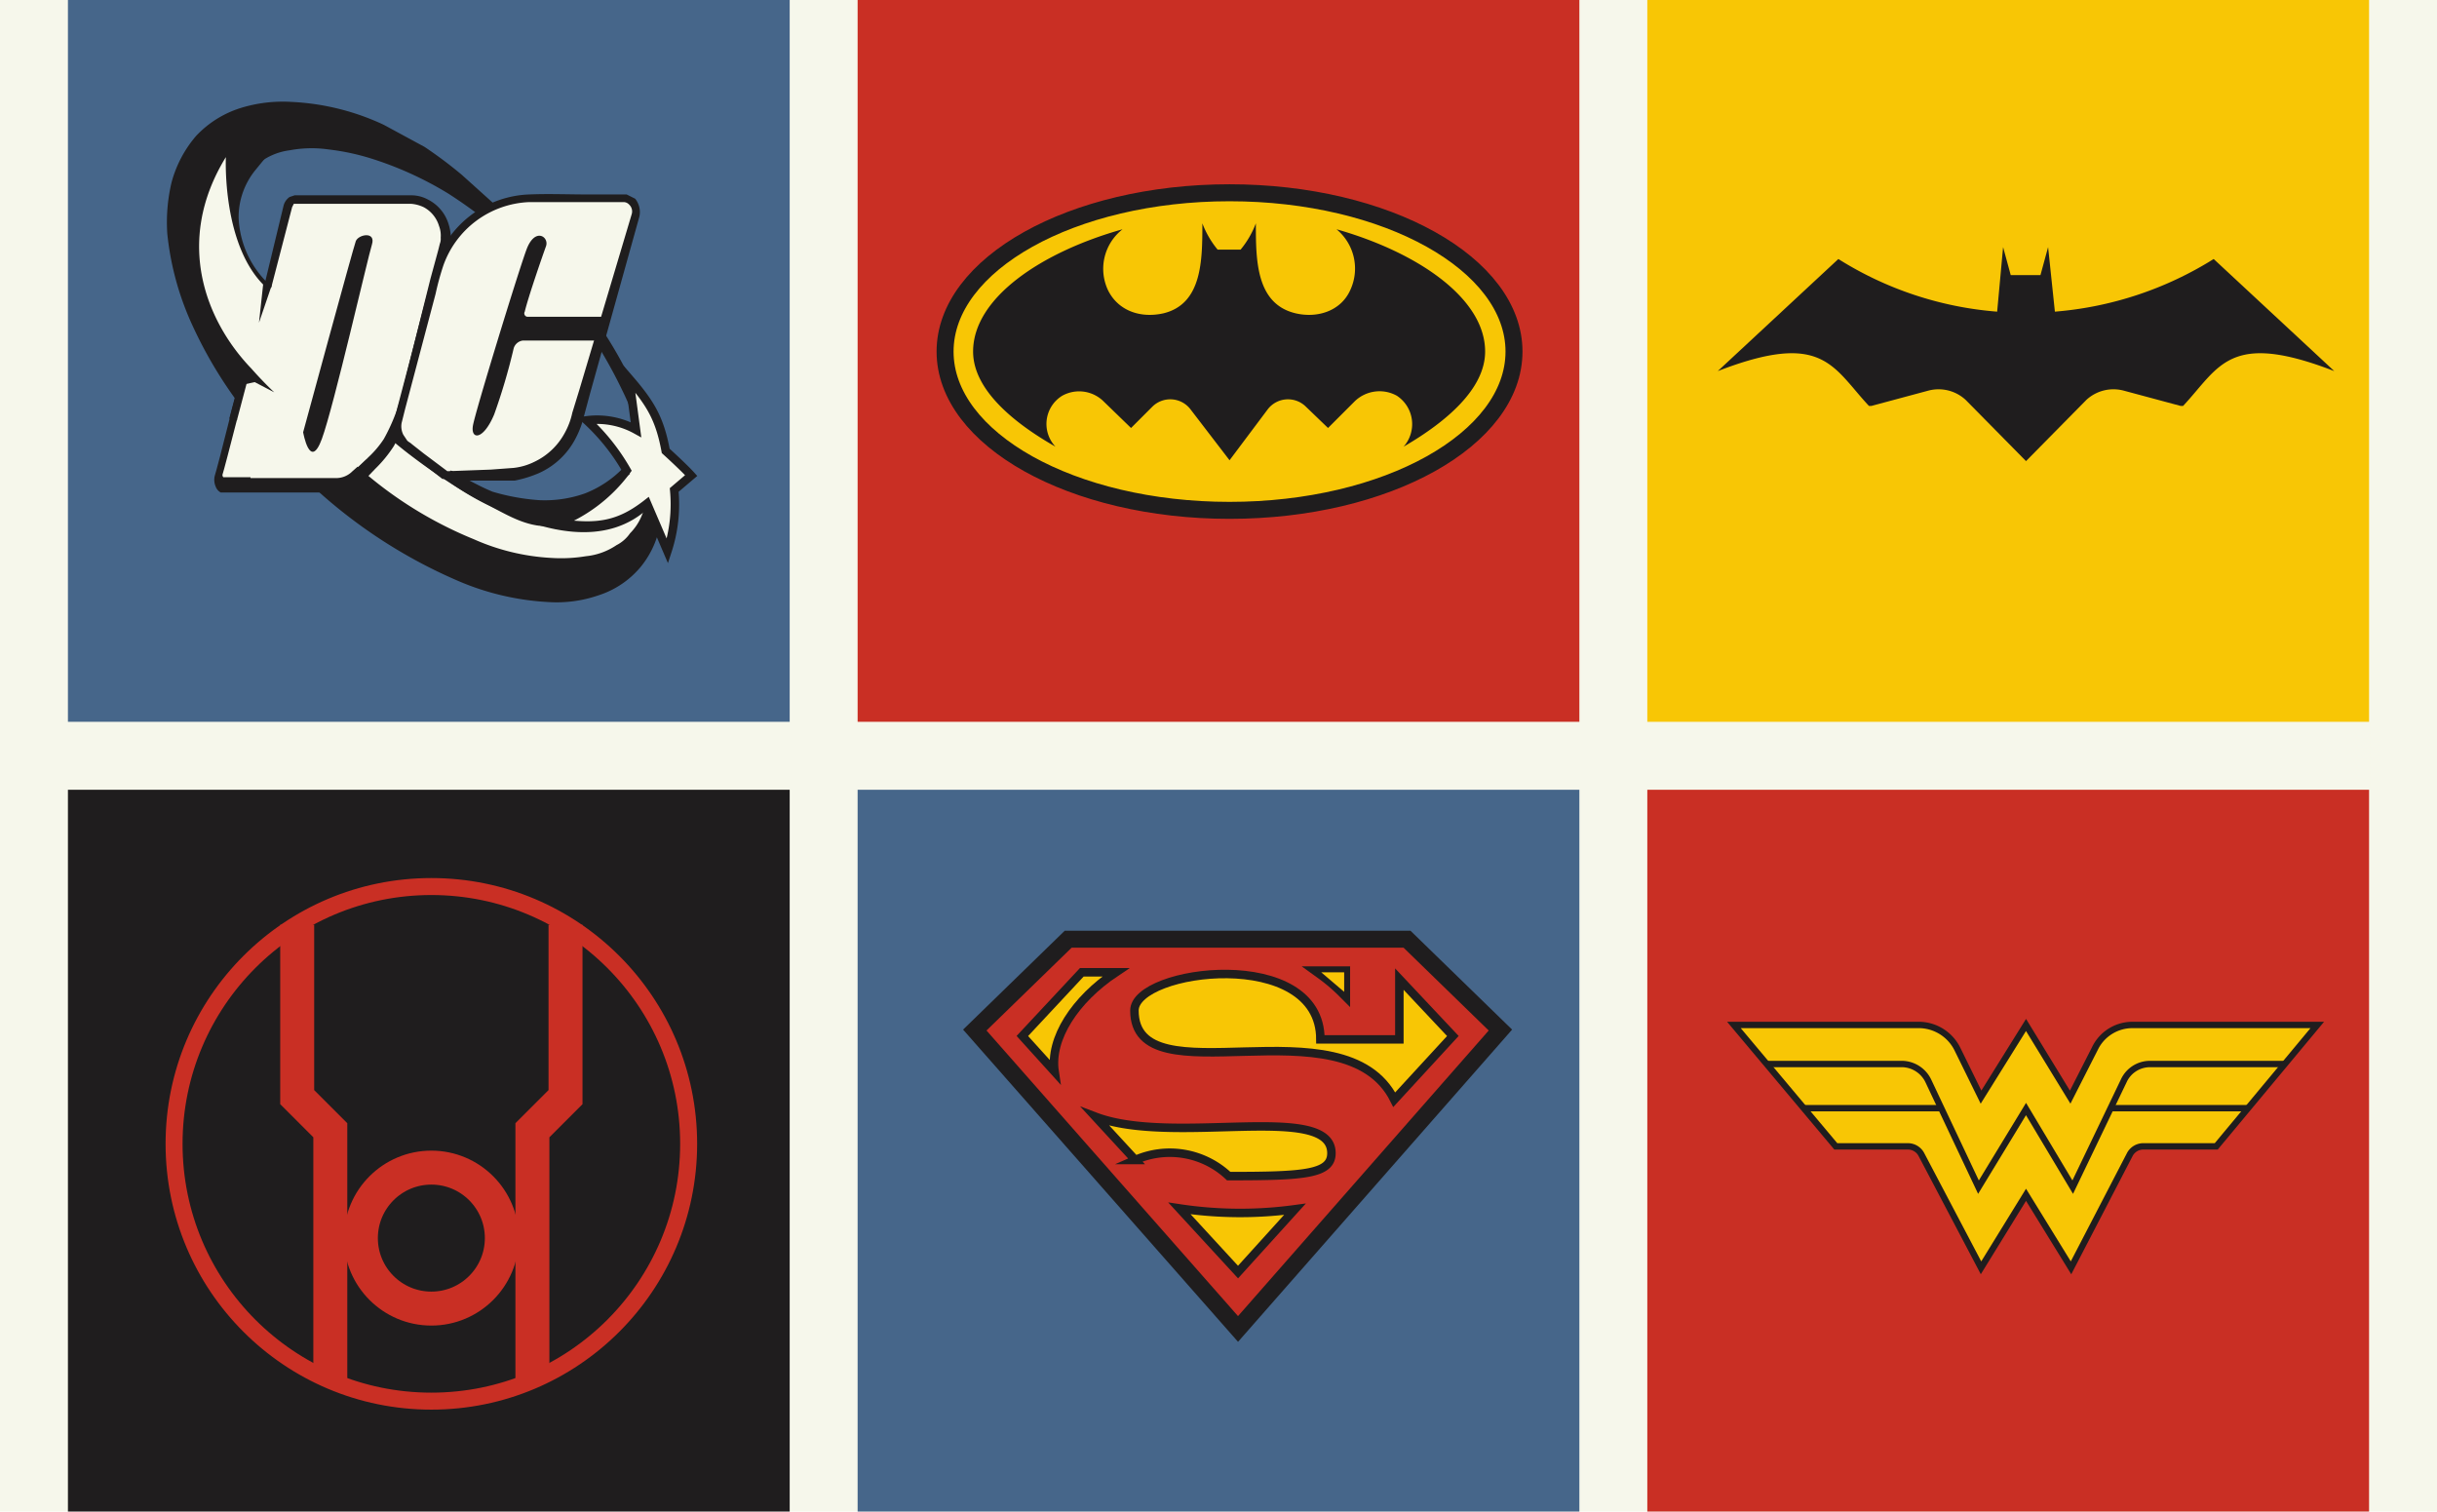 <svg xmlns="http://www.w3.org/2000/svg" viewBox="0 0 287 178"><defs><style>.a,.m{fill:#f6f7eb;}.b,.h{fill:#c92f24;}.c{fill:#46668a;}.d{fill:#1f1d1e;}.e,.i,.j,.l{fill:#f8c605;}.f,.g,.k{fill:none;}.f,.g{stroke:#c92f24;}.f,.g,.h,.i,.j,.k,.l,.m{stroke-miterlimit:10;}.f,.h,.l{stroke-width:2px;}.g{stroke-width:4px;}.h,.i,.j,.k,.l,.m{stroke:#1f1d1e;}.j,.k{stroke-width:0.75px;}</style></defs><title>imageslogo</title><rect class="a" width="287" height="178"/><rect class="b" x="194" y="93" width="85" height="85"/><rect class="c" x="101" y="93" width="85" height="85"/><rect class="d" x="8" y="93" width="85" height="85"/><rect class="e" x="194" width="85" height="85"/><rect class="b" x="101" width="85" height="85"/><rect class="c" x="8" width="85" height="85"/><circle class="f" cx="50.8" cy="134.7" r="30.3"/><polyline class="g" points="35 108.9 35 129.2 38.9 133.1 38.9 162.5"/><polyline class="g" points="66.6 108.9 66.6 129.2 62.7 133.1 62.7 162.5"/><circle class="g" cx="50.8" cy="145.8" r="8.3"/><polygon class="h" points="176.7 121.3 145.8 156.5 114.8 121.3 125.8 110.6 165.7 110.6 176.7 121.3"/><path class="e" d="M158,117.1a20.4,20.4,0,0,0-2.7-2.3l-.9-.7h4.3v3.6Z"/><path class="d" d="M158.3,114.5v2.3l-2.7-2.3h2.7m.7-.7h-5.7l1.8,1.3a20.4,20.4,0,0,1,2.7,2.3l1.2,1.2v-4.8Z"/><path class="i" d="M156.8,135.8c0-6.1-18.6-.8-27.8-4.3l4.7,5.1a10.1,10.1,0,0,1,11,1.9C153.5,138.5,156.8,138.3,156.8,135.8Z"/><path class="i" d="M164.8,115.3v7.1h-9.3c0-11.1-21.9-8.3-21.9-3.4,0,10.7,24.7-1.3,30.6,10.5l6.9-7.5Z"/><path class="i" d="M131.4,114.5h-4l-7,7.5,3.8,4.2C123.6,122.3,126.6,117.7,131.4,114.5Z"/><path class="i" d="M138.9,142.3l6.9,7.5,6.7-7.4A47.7,47.7,0,0,1,138.9,142.3Z"/><path class="j" d="M238.6,140.7l-5.3,8.6-7-13.3a1.8,1.8,0,0,0-1.5-1h-8.6l-12-14.3h21.9a5.1,5.1,0,0,1,4.4,2.8l2.8,5.7,5.3-8.5,5.2,8.5,2.9-5.7a4.9,4.9,0,0,1,4.4-2.8h21.8L261,135h-8.7a1.8,1.8,0,0,0-1.5,1l-6.9,13.3Z"/><path class="k" d="M208,125.3h16.1a3.5,3.5,0,0,1,3,2l5.9,12.5,5.6-9.2,5.5,9.2,6-12.5a3.4,3.4,0,0,1,3-2h16"/><line class="k" x1="212.3" y1="130.5" x2="228.6" y2="130.5"/><line class="k" x1="264.8" y1="130.5" x2="248.6" y2="130.5"/><path class="d" d="M260.7,30.5A41.5,41.5,0,0,1,242,36.7l-.8-7.6-.9,3.3h-3.5l-.9-3.3-.7,7.6a41.1,41.1,0,0,1-18.7-6.2L202.3,43.7c12.4-4.8,13.5-.5,17.8,4.1h.3l6.7-1.8a4.7,4.7,0,0,1,4.4,1.1l7.1,7.2,7.1-7.2a4.7,4.7,0,0,1,4.4-1.1l6.7,1.8h.3c4.3-4.6,5.4-8.9,17.8-4.1Z"/><ellipse class="l" cx="144.8" cy="41.4" rx="33.5" ry="18.7"/><path class="d" d="M144.8,54.2l-4.6-6a3,3,0,0,0-4.5-.3l-2.5,2.5L130,47.3a4.1,4.1,0,0,0-4.9-.7,3.9,3.9,0,0,0-.8,6c-5.1-2.9-9.7-6.8-9.7-11.2,0-6.3,8-11.7,17.6-14.4a5.9,5.9,0,0,0-1.7,7.2c1.2,2.4,3.8,3.3,6.5,2.7,4.6-1.1,4.6-6.3,4.6-10.6a10.9,10.9,0,0,0,1.8,3.1h2.7a10.9,10.9,0,0,0,1.8-3.1c0,4.3,0,9.5,4.7,10.6,2.6.6,5.3-.3,6.4-2.7a6,6,0,0,0-1.6-7.2c9.5,2.7,17.5,8.1,17.5,14.4,0,4.4-4.6,8.3-9.6,11.2a4,4,0,0,0-.8-6,4.2,4.2,0,0,0-5,.7l-3.1,3.1-2.6-2.5a3,3,0,0,0-4.5.3Z"/><path class="m" d="M31.4,33.9a11.9,11.9,0,0,1-3.8-8.3,9.3,9.3,0,0,1,2.1-5.9C15.3,28.1,24.9,46.6,44.2,61s30.7,5.2,33.1.8l-1-2.6c-9.8,9.8-29.9-7.8-29.9-7.8l-4.5,4.5L30.7,44.5l-.8-5.2Z"/><path class="a" d="M33.9,24.3a1.1,1.1,0,0,1,1.1-.8H48.2a4.2,4.2,0,0,1,3.3,1.6,4.5,4.5,0,0,1,.8,3.7C45.4,55,47.8,50,41,56.7H26.5a.8.8,0,0,1-.6-.2.6.6,0,0,1-.1-.7Z"/><path class="d" d="M33.4,24.2a1.8,1.8,0,0,1,.7-1l.6-.2H48.5a4.1,4.1,0,0,1,1.9.5,4.8,4.8,0,0,1,2.4,2.8,5.8,5.8,0,0,1,.3,1.9c0,.3-.1.6-.1.9l-.3.8-.8,3.3L48.8,46a24.5,24.5,0,0,1-2.4,6.5,15.2,15.2,0,0,1-2.2,2.7l-2.3,2.4-.4.4H26a1.3,1.3,0,0,1-.6-.7,2,2,0,0,1-.1-1.3l.2-.7.4-1.5,1.5-5.9c1.1-3.9,2.1-7.8,3.1-11.7Zm1,.2L28.3,47.9l-1.5,5.8-.4,1.5-.2.7a.4.4,0,0,0,.1.3H41l-.3.2,2.4-2.3a11.7,11.7,0,0,0,2.1-2.4,22.1,22.1,0,0,0,2.3-6.1l3.2-12.8.9-3.3.2-.8a1.5,1.5,0,0,0,.1-.7,3.2,3.2,0,0,0-.2-1.4,3.7,3.7,0,0,0-1.8-2.2,4.2,4.2,0,0,0-1.5-.4H34.6Z"/><path class="d" d="M62.2,28c4.9,5.2,9.4,10.9,12.4,17.4a44.5,44.5,0,0,1,1.9,5.1,41.1,41.1,0,0,1,1.3,5.3,17.5,17.5,0,0,1,0,5.6,10.9,10.9,0,0,1-2.3,5.3,10.7,10.7,0,0,1-5,3.4,15.1,15.1,0,0,1-5.9.8,31.1,31.1,0,0,1-10.9-2.6A60.1,60.1,0,0,1,35.6,56.1a55.7,55.7,0,0,1-7.2-8.2,50.9,50.9,0,0,1-5.7-9.5,34,34,0,0,1-3-10.9,20.3,20.3,0,0,1,.5-6A13.9,13.9,0,0,1,23.1,16a12.2,12.2,0,0,1,5.3-3.3,16.8,16.8,0,0,1,5.9-.7,28.7,28.7,0,0,1,10.9,2.7L50,17.3a50.4,50.4,0,0,1,4.4,3.3l4,3.6C59.7,25.4,61,26.7,62.2,28ZM61,29.2a56.5,56.5,0,0,0-8.2-6.4,40.9,40.9,0,0,0-9.3-4.2,27.3,27.3,0,0,0-4.8-1,14.1,14.1,0,0,0-4.6.1,7.4,7.4,0,0,0-3.6,1.5l-1,1.1-.6,1-.2.5-.2.5c-.2.3-.2.8-.4,1.2a8.4,8.4,0,0,0-.3,3.3,31.1,31.1,0,0,0,1.5,8.5,46.8,46.8,0,0,0,4,8.9,38.9,38.9,0,0,0,6,8A47.2,47.2,0,0,0,55.8,63.5a25.8,25.8,0,0,0,9.1,2.2,17.9,17.9,0,0,0,4.1-.2,7.8,7.8,0,0,0,3.6-1.3,4.3,4.3,0,0,0,1.6-1.4,6.4,6.4,0,0,0,1.3-1.9,7.1,7.1,0,0,0,.6-2.4,22.6,22.6,0,0,0,.1-2.6A29.6,29.6,0,0,0,73.3,46,56.5,56.5,0,0,0,61,29.2Z"/><path class="m" d="M65.2,61.8a18.3,18.3,0,0,0,8.6-6.4,24.5,24.5,0,0,0-4.7-5.9,9.5,9.5,0,0,1,5.8,1.1l-.8-6c2.5,2.9,3.6,4.7,4.3,8.5,0,0,2.1,1.9,3,2.9l-2,1.7a17.7,17.7,0,0,1-.8,7.2l-2.4-5.6c-3.2,2.5-5.8,3-10.3,2.3"/><path class="a" d="M74.8,25.3a1.4,1.4,0,0,0-.2-1.4,1.7,1.7,0,0,0-1.3-.7H62.8a11.8,11.8,0,0,0-11.4,8.9L46.9,49.6a2.8,2.8,0,0,0,1,2.9l4.5,3.4,7.4-.3a8.7,8.7,0,0,0,7.9-6.1Z"/><path class="d" d="M74.4,25.2a1.1,1.1,0,0,0-.3-1.1.9.9,0,0,0-.6-.3H62.3a11.2,11.2,0,0,0-10.1,7.5,31.8,31.8,0,0,0-.9,3.3L50.4,38l-1.8,6.8-.9,3.4-.4,1.6a2.2,2.2,0,0,0,.2,1.4l.4.6c.1.2.4.3.6.5l1.4,1.1,2.8,2.1h-.3l5.4-.2,2.7-.2a7.3,7.3,0,0,0,2.4-.7,7.9,7.9,0,0,0,3.6-3.4,8.5,8.5,0,0,0,.9-2.4l.8-2.6Zm.9.3L69.5,46.3l-.7,2.6a11.2,11.2,0,0,1-1,2.7,9,9,0,0,1-4.3,4.1,14,14,0,0,1-2.9.9H53.8l-1.4-.2h-.3l-2.8-2.2-1.4-1-.7-.6-.6-.9a3.4,3.4,0,0,1-.2-2l.4-1.7.9-3.4c1.2-4.5,2.3-9,3.6-13.5a12.1,12.1,0,0,1,11-8.2c2.3-.1,4.6,0,7,0h4.5l1,.5A2.5,2.5,0,0,1,75.3,25.5Z"/><path class="d" d="M71.3,37.3H62.2a.4.4,0,0,1-.4-.6c.4-1.7,2.1-6.6,2.5-7.7s-1.3-2.3-2.3.4-6,19-6.3,20.7,1.2,1.8,2.5-1.3A70.9,70.9,0,0,0,60.5,41a1.3,1.3,0,0,1,1.1-.9h8.8Z"/><path class="d" d="M53.1,55.4c1.5.8,3.2,1.8,4.9,2.5a25.4,25.4,0,0,0,5.5,1,14.2,14.2,0,0,0,5.4-.8,12.7,12.7,0,0,0,4.5-3l.8.7a5.2,5.2,0,0,0-1.1,1l-.5.6-.6.4-1.2,1-1.3.9-.6.5-.7.5-.8.5-.8.4a8.7,8.7,0,0,1-3.2.3c-2.2-.3-4.1-1.5-5.9-2.4a33,33,0,0,1-5.1-3.1Z"/><path class="a" d="M26.6,18.5s-.5,10.6,4.8,15.4h5.8l6.1,20-1.8,1.6a2.7,2.7,0,0,1-1.9.8H29.5V49.7l-2-.4,1.1-4,1.4-.3,2.3,1.2s-1.2-1.1-2.7-2.8C24.4,38,20.4,28.6,26.6,18.5Z"/><path class="d" d="M35.7,50.9s5.9-21.7,6.2-22.5,2.4-1.2,1.9.4-4.5,19.1-5.9,22.9S35.7,50.9,35.7,50.9Z"/><polygon class="d" points="27 49.3 28.4 44 29.3 44.2 27.9 49.5 27 49.3"/><polygon class="d" points="32 33.6 30.5 38 31 33.4 32 33.6"/></svg>